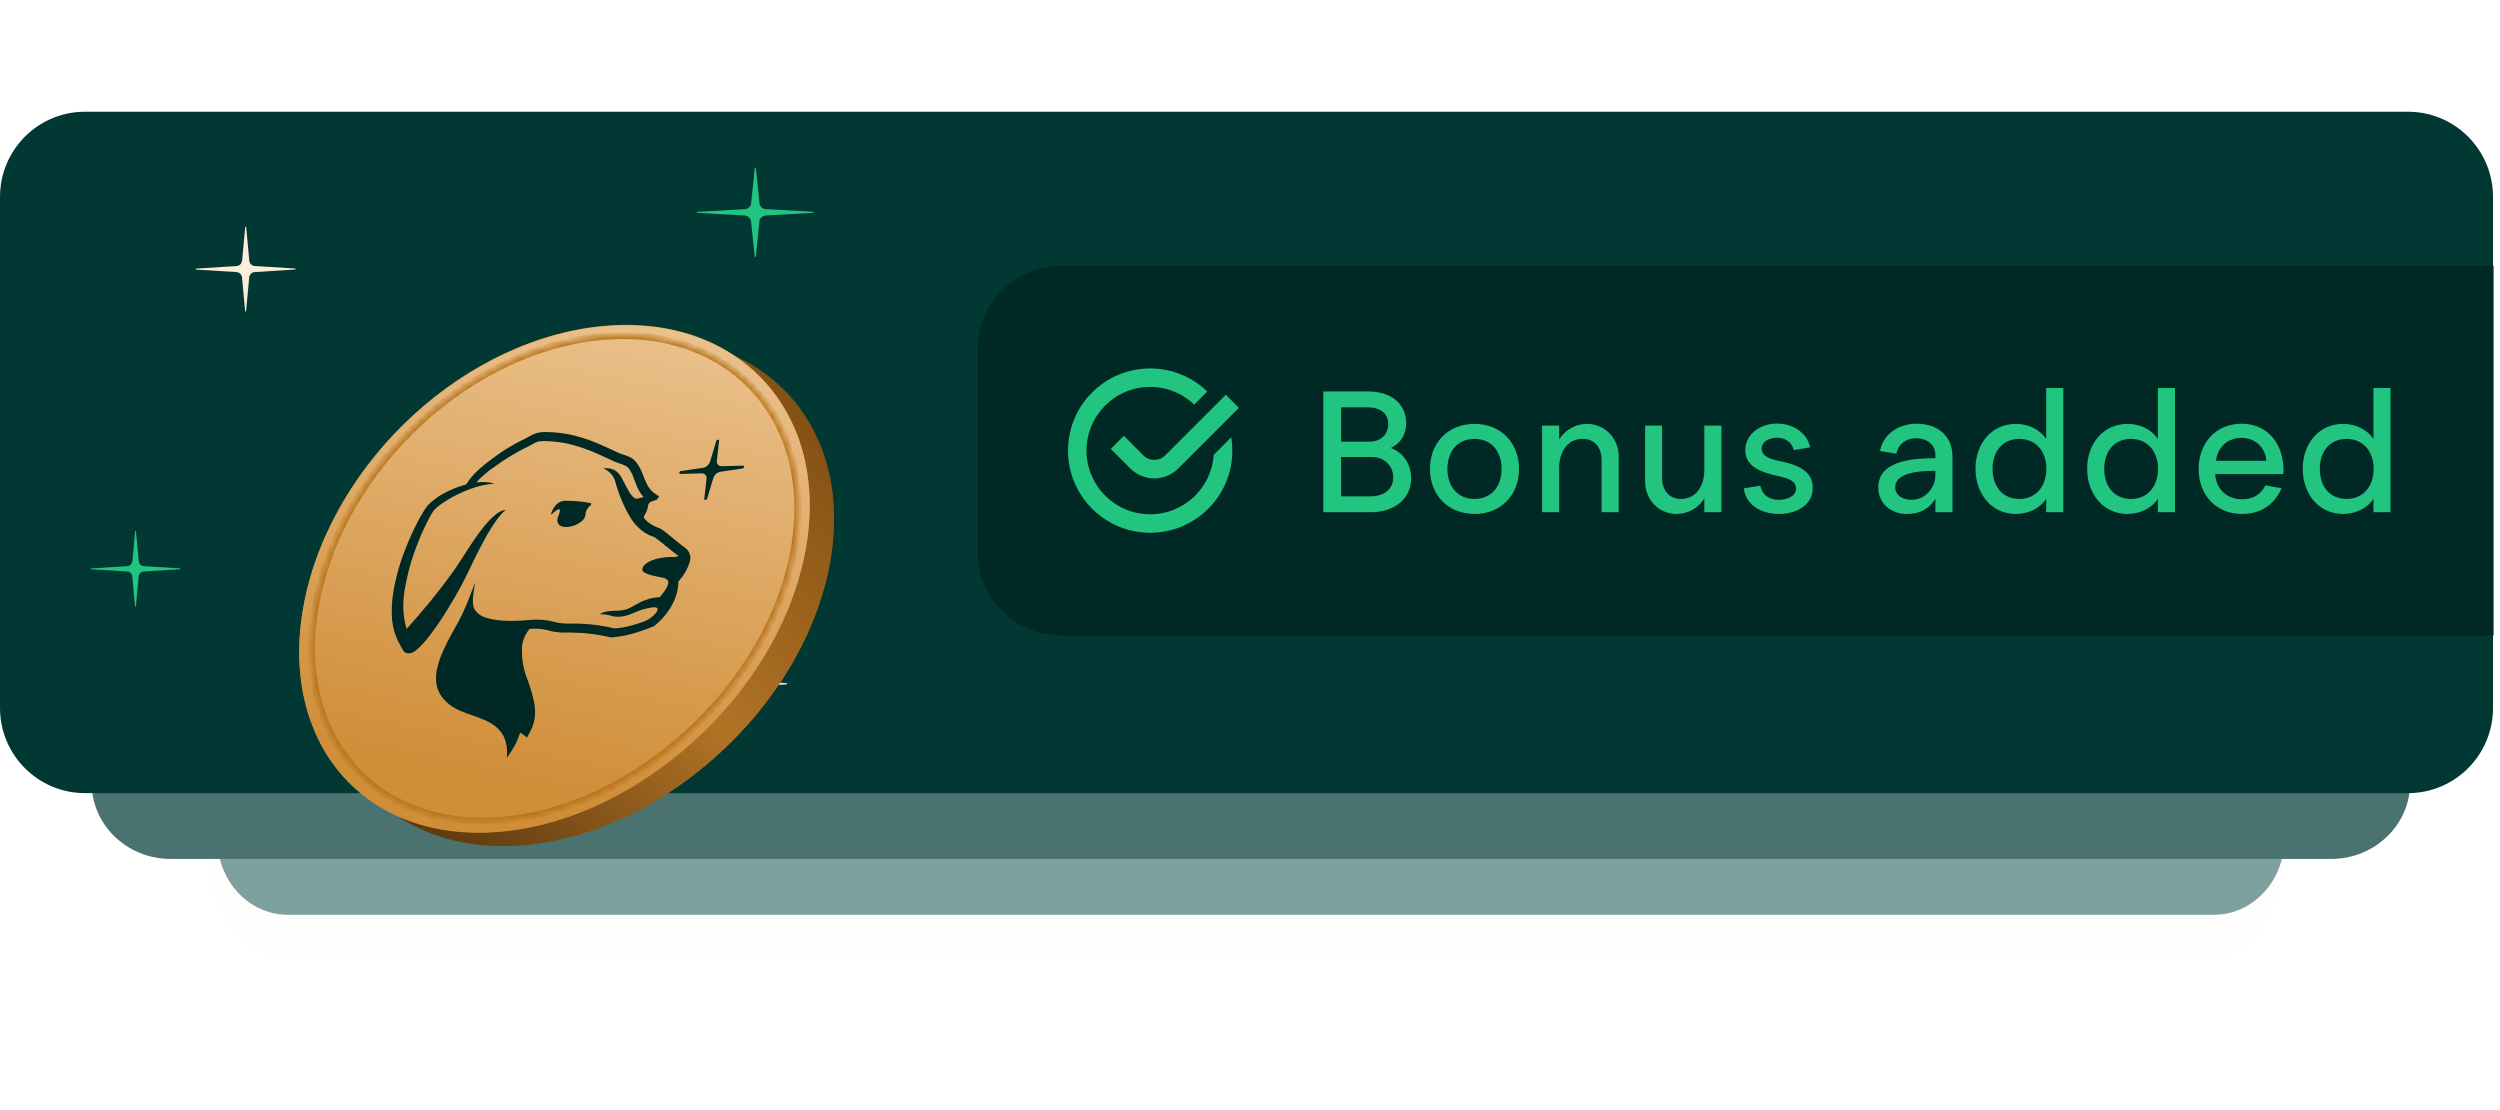<svg width="358" height="159" viewBox="0 0 358 159" fill="none" xmlns="http://www.w3.org/2000/svg">
  <g filter="url(#filter0_d_1300_32263)">
    <path
      d="M30 30.375C30 22.436 34.533 16 40.125 16H316.875C322.467 16 327 22.436 327 30.375V116.625C327 124.564 322.467 131 316.875 131H40.125C34.533 131 30 124.564 30 116.625V30.375Z"
      fill="#FEFEFC" />
  </g>
  <path
    d="M31.125 54.875C31.125 48.869 35.643 44 41.216 44H317.034C322.607 44 327.125 48.869 327.125 54.875V120.125C327.125 126.131 322.607 131 317.034 131H41.216C35.643 131 31.125 126.131 31.125 120.125V54.875Z"
    fill="#7DA19F" />
  <path
    d="M13.125 46.875C13.125 40.869 18.192 36 24.443 36H333.807C340.058 36 345.125 40.869 345.125 46.875V112.125C345.125 118.131 340.058 123 333.807 123H24.443C18.192 123 13.125 118.131 13.125 112.125V46.875Z"
    fill="#497270" />
  <path
    d="M0 28.197C0 21.461 5.449 16 12.171 16H344.83C351.551 16 357 21.461 357 28.197V101.38C357 108.116 351.551 113.577 344.83 113.577H12.171C5.449 113.577 0 108.116 0 101.38V28.197Z"
    fill="#013834" />
  <path
    d="M34.671 37.321L35.116 32.514C35.129 32.425 35.24 32.425 35.252 32.514L35.698 37.321C35.735 37.74 36.069 38.071 36.477 38.096L42.268 38.452C42.355 38.452 42.355 38.592 42.268 38.592L36.465 38.961C36.057 38.986 35.722 39.317 35.685 39.736L35.24 44.543C35.228 44.632 35.116 44.632 35.104 44.543L34.658 39.736C34.621 39.317 34.287 38.986 33.879 38.961L28.088 38.605C28.002 38.605 28.002 38.465 28.088 38.465L33.891 38.096C34.3 38.071 34.621 37.74 34.671 37.321Z"
    fill="#FBEDDA" />
  <path
    d="M102.693 96.454L103.276 90.612C103.292 90.504 103.438 90.504 103.454 90.612L104.037 96.454C104.085 96.964 104.523 97.366 105.057 97.397L112.635 97.83C112.748 97.83 112.748 98 112.635 98L105.041 98.448C104.506 98.479 104.069 98.881 104.021 99.391L103.438 105.233C103.422 105.341 103.276 105.341 103.26 105.233L102.677 99.391C102.628 98.881 102.191 98.479 101.657 98.448L94.079 98.015C93.966 98.015 93.966 97.845 94.079 97.845L101.673 97.397C102.207 97.366 102.628 96.964 102.693 96.454Z"
    fill="#FBEDDA" />
  <path
    d="M107.562 29.134L108.084 24.07C108.099 23.977 108.229 23.977 108.243 24.07L108.765 29.134C108.808 29.576 109.2 29.924 109.678 29.951L116.458 30.326C116.559 30.326 116.559 30.473 116.458 30.473L109.663 30.861C109.185 30.888 108.794 31.236 108.75 31.679L108.229 36.742C108.214 36.836 108.084 36.836 108.07 36.742L107.548 31.679C107.505 31.236 107.113 30.888 106.635 30.861L99.855 30.486C99.754 30.486 99.754 30.339 99.855 30.339L106.65 29.951C107.128 29.924 107.505 29.576 107.562 29.134Z"
    fill="#21C580" />
  <path
    d="M18.952 80.379L19.351 76.095C19.362 76.015 19.462 76.015 19.473 76.095L19.871 80.379C19.905 80.753 20.204 81.048 20.569 81.07L25.754 81.388C25.831 81.388 25.831 81.512 25.754 81.512L20.558 81.841C20.193 81.864 19.893 82.159 19.86 82.532L19.462 86.817C19.45 86.896 19.351 86.896 19.34 86.817L18.941 82.532C18.907 82.159 18.608 81.864 18.243 81.841L13.058 81.524C12.981 81.524 12.981 81.399 13.058 81.399L18.254 81.07C18.619 81.048 18.907 80.753 18.952 80.379Z"
    fill="#21C580" />
  <g filter="url(#filter1_d_1300_32263)">
    <path
      d="M34.099 69.995C34.225 69.365 34.366 68.734 34.524 68.108C34.68 67.485 34.85 66.858 35.035 66.24C35.217 65.624 35.417 65.01 35.628 64.396C35.843 63.785 36.066 63.175 36.307 62.571C36.546 61.967 36.795 61.367 37.063 60.77C37.326 60.173 37.604 59.583 37.892 58.998C38.182 58.409 38.483 57.828 38.796 57.254C39.111 56.674 39.436 56.106 39.773 55.538C40.111 54.974 40.456 54.413 40.815 53.863C41.172 53.306 41.543 52.762 41.921 52.22C42.303 51.678 42.691 51.144 43.09 50.62C43.491 50.095 43.904 49.571 44.323 49.059C44.742 48.549 45.17 48.043 45.607 47.544C46.047 47.049 46.491 46.561 46.951 46.081C47.404 45.599 47.871 45.128 48.342 44.662C48.813 44.2 49.296 43.744 49.786 43.3C50.272 42.854 50.769 42.416 51.27 41.99C51.775 41.568 52.285 41.146 52.804 40.742C53.321 40.336 53.845 39.937 54.375 39.548C54.906 39.165 55.444 38.788 55.985 38.423C56.529 38.058 57.076 37.704 57.627 37.359C58.182 37.017 58.737 36.689 59.306 36.364C59.873 36.045 60.443 35.734 61.017 35.438C61.591 35.142 62.17 34.857 62.751 34.584C63.337 34.31 63.923 34.049 64.511 33.801C65.098 33.554 65.694 33.32 66.292 33.101C66.886 32.877 67.489 32.666 68.093 32.472C68.695 32.276 69.3 32.094 69.907 31.927C70.518 31.758 71.126 31.607 71.738 31.465C72.352 31.326 72.964 31.2 73.579 31.091C74.192 30.98 74.813 30.886 75.429 30.805C76.046 30.725 76.664 30.662 77.283 30.612C77.9 30.563 78.514 30.526 79.119 30.506C79.722 30.489 80.319 30.485 80.91 30.498C81.499 30.511 82.08 30.539 82.653 30.584C83.23 30.625 83.796 30.685 84.353 30.758C84.911 30.834 85.463 30.914 86.003 31.023C86.547 31.123 87.078 31.241 87.603 31.372C88.131 31.503 88.648 31.644 89.154 31.801C89.662 31.959 90.16 32.133 90.647 32.318C91.136 32.504 91.617 32.701 92.087 32.911C92.555 33.123 93.016 33.346 93.467 33.583C93.918 33.821 94.36 34.067 94.79 34.33C95.221 34.589 95.642 34.865 96.049 35.15C96.461 35.434 96.86 35.731 97.247 36.039C97.635 36.349 98.012 36.667 98.38 36.998C98.746 37.33 99.101 37.671 99.447 38.021C99.791 38.373 100.124 38.736 100.441 39.112C100.765 39.483 101.073 39.867 101.371 40.259C101.666 40.656 101.952 41.059 102.227 41.474C102.497 41.886 102.759 42.31 103.007 42.737C103.255 43.172 103.492 43.612 103.713 44.064C103.934 44.515 104.144 44.975 104.345 45.442C104.539 45.91 104.724 46.382 104.891 46.873C105.062 47.358 105.223 47.85 105.36 48.352C105.504 48.853 105.634 49.363 105.747 49.881C105.864 50.399 105.967 50.923 106.049 51.456C106.139 51.986 106.208 52.529 106.267 53.076C106.325 53.62 106.369 54.176 106.396 54.737C106.426 55.296 106.437 55.864 106.435 56.438C106.435 57.011 106.417 57.593 106.384 58.177C106.347 58.768 106.296 59.358 106.239 59.956C106.176 60.551 106.093 61.161 105.996 61.767C105.901 62.377 105.79 62.994 105.66 63.614C105.535 64.23 105.388 64.85 105.232 65.463C105.073 66.077 104.902 66.689 104.714 67.303C104.523 67.91 104.325 68.515 104.113 69.117C103.9 69.721 103.673 70.319 103.431 70.914C103.189 71.508 102.935 72.102 102.671 72.689C102.405 73.276 102.126 73.857 101.835 74.437C101.546 75.014 101.243 75.585 100.929 76.153C100.616 76.723 100.283 77.287 99.947 77.842C99.611 78.402 99.265 78.953 98.899 79.501C98.545 80.044 98.175 80.588 97.791 81.121C97.41 81.656 97.022 82.184 96.62 82.705C96.215 83.228 95.805 83.741 95.386 84.249C94.967 84.756 94.538 85.257 94.098 85.747C93.659 86.245 93.211 86.731 92.756 87.208C92.301 87.685 91.833 88.158 91.36 88.618C90.889 89.08 90.41 89.532 89.921 89.979C89.432 90.426 88.937 90.861 88.432 91.29C87.931 91.713 87.419 92.134 86.903 92.547C86.389 92.953 85.86 93.355 85.33 93.743C84.803 94.133 84.265 94.515 83.724 94.882C83.18 95.255 82.633 95.611 82.081 95.96C81.528 96.312 80.968 96.648 80.408 96.972C79.842 97.301 79.272 97.621 78.701 97.921C78.128 98.225 77.549 98.519 76.969 98.797C76.387 99.08 75.803 99.348 75.214 99.601C74.622 99.86 74.034 100.1 73.435 100.33C72.841 100.561 72.242 100.783 71.641 100.986C71.037 101.189 70.433 101.381 69.827 101.558C69.221 101.735 68.614 101.898 67.999 102.048C67.393 102.194 66.781 102.327 66.168 102.452C65.552 102.573 64.935 102.677 64.324 102.768C63.706 102.858 63.089 102.936 62.473 102.997C61.857 103.056 61.247 103.1 60.642 103.126C60.04 103.155 59.442 103.169 58.853 103.163C58.265 103.158 57.688 103.141 57.114 103.108C56.542 103.072 55.978 103.023 55.419 102.96C54.861 102.899 54.314 102.817 53.773 102.724C53.232 102.633 52.699 102.521 52.177 102.4C51.653 102.281 51.137 102.144 50.634 101.992C50.128 101.843 49.631 101.679 49.14 101.502C48.654 101.324 48.174 101.135 47.706 100.925C47.237 100.727 46.779 100.509 46.328 100.278C45.876 100.048 45.439 99.806 45.01 99.55C44.581 99.291 44.159 99.027 43.752 98.745C43.343 98.465 42.947 98.17 42.554 97.868C42.169 97.564 41.793 97.246 41.427 96.92C41.057 96.591 40.704 96.249 40.358 95.9C40.017 95.547 39.682 95.187 39.365 94.813C39.043 94.438 38.732 94.056 38.437 93.661C38.138 93.267 37.851 92.862 37.578 92.446C37.305 92.03 37.044 91.606 36.797 91.169C36.547 90.732 36.312 90.287 36.088 89.831C35.866 89.377 35.654 88.913 35.457 88.44C35.26 87.965 35.077 87.482 34.903 86.993C34.733 86.501 34.574 85.999 34.432 85.491C34.289 84.982 34.158 84.468 34.043 83.94C33.925 83.415 33.822 82.884 33.736 82.342C33.648 81.803 33.576 81.255 33.516 80.698C33.457 80.142 33.411 79.58 33.385 79.011C33.352 78.44 33.34 77.865 33.341 77.28C33.34 76.697 33.358 76.108 33.387 75.512C33.419 74.917 33.466 74.315 33.53 73.708C33.592 73.098 33.672 72.484 33.766 71.866C33.86 71.246 33.972 70.622 34.099 69.995Z"
      fill="#9A5F15" />
    <path
      d="M34.099 69.995C34.225 69.365 34.366 68.734 34.524 68.108C34.68 67.485 34.85 66.858 35.035 66.24C35.217 65.624 35.417 65.01 35.628 64.396C35.843 63.785 36.066 63.175 36.307 62.571C36.546 61.967 36.795 61.367 37.063 60.77C37.326 60.173 37.604 59.583 37.892 58.998C38.182 58.409 38.483 57.828 38.796 57.254C39.111 56.674 39.436 56.106 39.773 55.538C40.111 54.974 40.456 54.413 40.815 53.863C41.172 53.306 41.543 52.762 41.921 52.22C42.303 51.678 42.691 51.144 43.09 50.62C43.491 50.095 43.904 49.571 44.323 49.059C44.742 48.549 45.17 48.043 45.607 47.544C46.047 47.049 46.491 46.561 46.951 46.081C47.404 45.599 47.871 45.128 48.342 44.662C48.813 44.2 49.296 43.744 49.786 43.3C50.272 42.854 50.769 42.416 51.27 41.99C51.775 41.568 52.285 41.146 52.804 40.742C53.321 40.336 53.845 39.937 54.375 39.548C54.906 39.165 55.444 38.788 55.985 38.423C56.529 38.058 57.076 37.704 57.627 37.359C58.182 37.017 58.737 36.689 59.306 36.364C59.873 36.045 60.443 35.734 61.017 35.438C61.591 35.142 62.17 34.857 62.751 34.584C63.337 34.31 63.923 34.049 64.511 33.801C65.098 33.554 65.694 33.32 66.292 33.101C66.886 32.877 67.489 32.666 68.093 32.472C68.695 32.276 69.3 32.094 69.907 31.927C70.518 31.758 71.126 31.607 71.738 31.465C72.352 31.326 72.964 31.2 73.579 31.091C74.192 30.98 74.813 30.886 75.429 30.805C76.046 30.725 76.664 30.662 77.283 30.612C77.9 30.563 78.514 30.526 79.119 30.506C79.722 30.489 80.319 30.485 80.91 30.498C81.499 30.511 82.08 30.539 82.653 30.584C83.23 30.625 83.796 30.685 84.353 30.758C84.911 30.834 85.463 30.914 86.003 31.023C86.547 31.123 87.078 31.241 87.603 31.372C88.131 31.503 88.648 31.644 89.154 31.801C89.662 31.959 90.16 32.133 90.647 32.318C91.136 32.504 91.617 32.701 92.087 32.911C92.555 33.123 93.016 33.346 93.467 33.583C93.918 33.821 94.36 34.067 94.79 34.33C95.221 34.589 95.642 34.865 96.049 35.15C96.461 35.434 96.86 35.731 97.247 36.039C97.635 36.349 98.012 36.667 98.38 36.998C98.746 37.33 99.101 37.671 99.447 38.021C99.791 38.373 100.124 38.736 100.441 39.112C100.765 39.483 101.073 39.867 101.371 40.259C101.666 40.656 101.952 41.059 102.227 41.474C102.497 41.886 102.759 42.31 103.007 42.737C103.255 43.172 103.492 43.612 103.713 44.064C103.934 44.515 104.144 44.975 104.345 45.442C104.539 45.91 104.724 46.382 104.891 46.873C105.062 47.358 105.223 47.85 105.36 48.352C105.504 48.853 105.634 49.363 105.747 49.881C105.864 50.399 105.967 50.923 106.049 51.456C106.139 51.986 106.208 52.529 106.267 53.076C106.325 53.62 106.369 54.176 106.396 54.737C106.426 55.296 106.437 55.864 106.435 56.438C106.435 57.011 106.417 57.593 106.384 58.177C106.347 58.768 106.296 59.358 106.239 59.956C106.176 60.551 106.093 61.161 105.996 61.767C105.901 62.377 105.79 62.994 105.66 63.614C105.535 64.23 105.388 64.85 105.232 65.463C105.073 66.077 104.902 66.689 104.714 67.303C104.523 67.91 104.325 68.515 104.113 69.117C103.9 69.721 103.673 70.319 103.431 70.914C103.189 71.508 102.935 72.102 102.671 72.689C102.405 73.276 102.126 73.857 101.835 74.437C101.546 75.014 101.243 75.585 100.929 76.153C100.616 76.723 100.283 77.287 99.947 77.842C99.611 78.402 99.265 78.953 98.899 79.501C98.545 80.044 98.175 80.588 97.791 81.121C97.41 81.656 97.022 82.184 96.62 82.705C96.215 83.228 95.805 83.741 95.386 84.249C94.967 84.756 94.538 85.257 94.098 85.747C93.659 86.245 93.211 86.731 92.756 87.208C92.301 87.685 91.833 88.158 91.36 88.618C90.889 89.08 90.41 89.532 89.921 89.979C89.432 90.426 88.937 90.861 88.432 91.29C87.931 91.713 87.419 92.134 86.903 92.547C86.389 92.953 85.86 93.355 85.33 93.743C84.803 94.133 84.265 94.515 83.724 94.882C83.18 95.255 82.633 95.611 82.081 95.96C81.528 96.312 80.968 96.648 80.408 96.972C79.842 97.301 79.272 97.621 78.701 97.921C78.128 98.225 77.549 98.519 76.969 98.797C76.387 99.08 75.803 99.348 75.214 99.601C74.622 99.86 74.034 100.1 73.435 100.33C72.841 100.561 72.242 100.783 71.641 100.986C71.037 101.189 70.433 101.381 69.827 101.558C69.221 101.735 68.614 101.898 67.999 102.048C67.393 102.194 66.781 102.327 66.168 102.452C65.552 102.573 64.935 102.677 64.324 102.768C63.706 102.858 63.089 102.936 62.473 102.997C61.857 103.056 61.247 103.1 60.642 103.126C60.04 103.155 59.442 103.169 58.853 103.163C58.265 103.158 57.688 103.141 57.114 103.108C56.542 103.072 55.978 103.023 55.419 102.96C54.861 102.899 54.314 102.817 53.773 102.724C53.232 102.633 52.699 102.521 52.177 102.4C51.653 102.281 51.137 102.144 50.634 101.992C50.128 101.843 49.631 101.679 49.14 101.502C48.654 101.324 48.174 101.135 47.706 100.925C47.237 100.727 46.779 100.509 46.328 100.278C45.876 100.048 45.439 99.806 45.01 99.55C44.581 99.291 44.159 99.027 43.752 98.745C43.343 98.465 42.947 98.17 42.554 97.868C42.169 97.564 41.793 97.246 41.427 96.92C41.057 96.591 40.704 96.249 40.358 95.9C40.017 95.547 39.682 95.187 39.365 94.813C39.043 94.438 38.732 94.056 38.437 93.661C38.138 93.267 37.851 92.862 37.578 92.446C37.305 92.03 37.044 91.606 36.797 91.169C36.547 90.732 36.312 90.287 36.088 89.831C35.866 89.377 35.654 88.913 35.457 88.44C35.26 87.965 35.077 87.482 34.903 86.993C34.733 86.501 34.574 85.999 34.432 85.491C34.289 84.982 34.158 84.468 34.043 83.94C33.925 83.415 33.822 82.884 33.736 82.342C33.648 81.803 33.576 81.255 33.516 80.698C33.457 80.142 33.411 79.58 33.385 79.011C33.352 78.44 33.34 77.865 33.341 77.28C33.34 76.697 33.358 76.108 33.387 75.512C33.419 74.917 33.466 74.315 33.53 73.708C33.592 73.098 33.672 72.484 33.766 71.866C33.86 71.246 33.972 70.622 34.099 69.995Z"
      fill="url(#paint0_linear_1300_32263)" fill-opacity="0.52" />
    <path
      d="M30.611 68.018C30.737 67.388 30.878 66.757 31.036 66.131C31.192 65.508 31.361 64.882 31.546 64.263C31.729 63.648 31.928 63.033 32.14 62.419C32.354 61.808 32.578 61.198 32.819 60.594C33.058 59.99 33.306 59.39 33.574 58.793C33.838 58.197 34.116 57.606 34.404 57.021C34.694 56.432 34.995 55.852 35.307 55.277C35.622 54.697 35.948 54.129 36.285 53.562C36.623 52.997 36.968 52.436 37.326 51.886C37.684 51.329 38.054 50.785 38.432 50.243C38.815 49.701 39.203 49.168 39.602 48.643C40.003 48.118 40.416 47.594 40.834 47.082C41.253 46.572 41.682 46.066 42.119 45.567C42.558 45.072 43.003 44.584 43.463 44.104C43.915 43.623 44.383 43.151 44.854 42.685C45.325 42.223 45.808 41.768 46.297 41.323C46.784 40.877 47.281 40.439 47.781 40.013C48.287 39.591 48.797 39.169 49.316 38.765C49.833 38.359 50.357 37.96 50.887 37.572C51.417 37.188 51.955 36.812 52.497 36.446C53.041 36.081 53.588 35.727 54.139 35.383C54.694 35.04 55.248 34.712 55.818 34.388C56.385 34.068 56.955 33.758 57.529 33.461C58.102 33.165 58.682 32.88 59.263 32.607C59.848 32.334 60.435 32.072 61.022 31.825C61.61 31.577 62.206 31.343 62.803 31.124C63.398 30.9 64.001 30.689 64.605 30.495C65.207 30.299 65.812 30.117 66.419 29.95C67.03 29.782 67.638 29.63 68.249 29.488C68.863 29.349 69.476 29.223 70.09 29.115C70.704 29.004 71.324 28.909 71.941 28.829C72.558 28.748 73.176 28.685 73.795 28.635C74.412 28.586 75.025 28.549 75.631 28.53C76.234 28.513 76.831 28.508 77.422 28.521C78.011 28.534 78.592 28.562 79.164 28.608C79.741 28.648 80.308 28.708 80.864 28.782C81.423 28.857 81.975 28.938 82.515 29.046C83.059 29.146 83.59 29.265 84.115 29.395C84.643 29.526 85.159 29.667 85.665 29.824C86.174 29.983 86.672 30.156 87.159 30.341C87.648 30.527 88.129 30.724 88.599 30.934C89.067 31.146 89.528 31.369 89.979 31.607C90.43 31.844 90.872 32.09 91.301 32.354C91.733 32.612 92.153 32.888 92.561 33.173C92.973 33.457 93.371 33.754 93.759 34.062C94.147 34.372 94.524 34.691 94.892 35.022C95.258 35.353 95.613 35.694 95.959 36.044C96.303 36.396 96.636 36.759 96.953 37.135C97.277 37.506 97.585 37.89 97.882 38.282C98.178 38.679 98.464 39.082 98.739 39.498C99.009 39.909 99.271 40.333 99.519 40.76C99.767 41.195 100.004 41.636 100.225 42.087C100.446 42.538 100.656 42.998 100.857 43.465C101.051 43.934 101.235 44.405 101.403 44.897C101.574 45.381 101.734 45.874 101.871 46.376C102.016 46.877 102.146 47.386 102.258 47.904C102.375 48.422 102.479 48.946 102.561 49.479C102.65 50.009 102.719 50.552 102.779 51.099C102.836 51.644 102.88 52.199 102.908 52.761C102.938 53.319 102.949 53.887 102.947 54.461C102.947 55.034 102.928 55.617 102.896 56.2C102.859 56.791 102.808 57.381 102.75 57.979C102.688 58.575 102.605 59.184 102.507 59.79C102.413 60.4 102.302 61.017 102.172 61.638C102.047 62.253 101.9 62.873 101.743 63.486C101.584 64.1 101.413 64.713 101.226 65.326C101.035 65.933 100.837 66.538 100.625 67.14C100.412 67.744 100.185 68.342 99.943 68.937C99.701 69.531 99.447 70.125 99.183 70.712C98.917 71.299 98.638 71.88 98.347 72.46C98.058 73.037 97.754 73.609 97.441 74.176C97.127 74.746 96.794 75.311 96.458 75.866C96.123 76.425 95.776 76.977 95.411 77.525C95.057 78.067 94.686 78.611 94.303 79.144C93.922 79.679 93.533 80.208 93.132 80.728C92.726 81.251 92.317 81.764 91.898 82.272C91.479 82.779 91.049 83.281 90.61 83.771C90.17 84.268 89.723 84.754 89.268 85.231C88.812 85.708 88.345 86.181 87.871 86.641C87.4 87.103 86.921 87.556 86.433 88.002C85.944 88.449 85.449 88.884 84.944 89.313C84.443 89.737 83.93 90.157 83.415 90.57C82.9 90.976 82.372 91.378 81.842 91.766C81.314 92.156 80.777 92.538 80.235 92.906C79.692 93.278 79.145 93.634 78.592 93.984C78.04 94.335 77.479 94.671 76.92 94.995C76.353 95.324 75.784 95.644 75.213 95.945C74.64 96.248 74.061 96.543 73.481 96.82C72.898 97.103 72.315 97.371 71.725 97.624C71.134 97.883 70.546 98.124 69.947 98.353C69.353 98.584 68.754 98.806 68.152 99.009C67.549 99.213 66.944 99.404 66.339 99.581C65.733 99.759 65.126 99.922 64.51 100.071C63.904 100.217 63.292 100.35 62.679 100.475C62.064 100.596 61.447 100.7 60.836 100.792C60.218 100.882 59.601 100.959 58.985 101.02C58.369 101.079 57.759 101.123 57.154 101.15C56.552 101.178 55.953 101.193 55.365 101.187C54.777 101.181 54.2 101.164 53.625 101.131C53.054 101.095 52.49 101.046 51.93 100.983C51.373 100.922 50.826 100.841 50.285 100.747C49.744 100.656 49.211 100.545 48.689 100.423C48.165 100.304 47.648 100.168 47.145 100.016C46.64 99.866 46.143 99.702 45.652 99.525C45.166 99.348 44.685 99.158 44.218 98.948C43.749 98.75 43.29 98.532 42.84 98.302C42.387 98.071 41.95 97.83 41.522 97.573C41.093 97.314 40.671 97.05 40.264 96.768C39.855 96.489 39.458 96.193 39.066 95.891C38.681 95.588 38.304 95.269 37.939 94.943C37.569 94.614 37.216 94.272 36.87 93.923C36.529 93.57 36.194 93.21 35.877 92.836C35.554 92.461 35.244 92.079 34.949 91.685C34.649 91.29 34.363 90.885 34.09 90.469C33.817 90.053 33.555 89.63 33.309 89.192C33.058 88.755 32.823 88.31 32.599 87.854C32.378 87.4 32.166 86.936 31.969 86.464C31.772 85.989 31.589 85.505 31.414 85.016C31.245 84.525 31.086 84.022 30.944 83.514C30.801 83.005 30.67 82.491 30.555 81.963C30.437 81.439 30.333 80.908 30.248 80.365C30.16 79.826 30.088 79.278 30.027 78.722C29.969 78.165 29.922 77.603 29.896 77.034C29.863 76.463 29.851 75.889 29.853 75.303C29.852 74.72 29.869 74.131 29.899 73.536C29.93 72.94 29.978 72.339 30.042 71.731C30.103 71.121 30.183 70.507 30.277 69.889C30.371 69.269 30.484 68.645 30.611 68.018Z"
      fill="#D08E39" />
    <path
      d="M30.611 68.082C30.737 67.452 30.878 66.821 31.036 66.196C31.192 65.573 31.361 64.946 31.546 64.328C31.729 63.712 31.928 63.097 32.14 62.484C32.354 61.872 32.578 61.262 32.819 60.658C33.058 60.054 33.306 59.454 33.574 58.857C33.838 58.261 34.116 57.67 34.404 57.086C34.694 56.496 34.995 55.916 35.307 55.341C35.622 54.762 35.948 54.193 36.285 53.626C36.623 53.061 36.968 52.501 37.326 51.951C37.684 51.394 38.054 50.85 38.432 50.308C38.815 49.765 39.203 49.232 39.602 48.707C40.003 48.182 40.416 47.659 40.834 47.147C41.253 46.637 41.682 46.131 42.119 45.632C42.558 45.137 43.003 44.648 43.463 44.169C43.915 43.687 44.383 43.216 44.854 42.749C45.325 42.288 45.808 41.832 46.297 41.388C46.784 40.941 47.281 40.504 47.781 40.077C48.287 39.656 48.797 39.233 49.316 38.83C49.833 38.424 50.357 38.024 50.887 37.636C51.417 37.253 51.955 36.876 52.497 36.511C53.041 36.145 53.588 35.791 54.139 35.447C54.694 35.105 55.248 34.776 55.818 34.452C56.385 34.132 56.955 33.822 57.529 33.526C58.102 33.229 58.682 32.944 59.263 32.671C59.848 32.398 60.435 32.136 61.022 31.889C61.61 31.642 62.206 31.408 62.803 31.188C63.398 30.964 64.001 30.754 64.605 30.56C65.207 30.364 65.812 30.182 66.419 30.014C67.03 29.846 67.638 29.695 68.249 29.553C68.863 29.413 69.476 29.288 70.09 29.179C70.704 29.068 71.324 28.973 71.941 28.893C72.558 28.813 73.176 28.749 73.795 28.7C74.412 28.651 75.025 28.614 75.631 28.594C76.234 28.577 76.831 28.573 77.422 28.585C78.011 28.599 78.592 28.627 79.164 28.672C79.741 28.712 80.308 28.773 80.864 28.846C81.423 28.921 81.975 29.002 82.515 29.11C83.059 29.211 83.59 29.329 84.115 29.46C84.643 29.591 85.159 29.732 85.665 29.888C86.174 30.047 86.672 30.221 87.159 30.405C87.648 30.592 88.129 30.789 88.599 30.998C89.067 31.211 89.528 31.433 89.979 31.671C90.43 31.909 90.872 32.154 91.301 32.418C91.733 32.676 92.153 32.953 92.561 33.237C92.973 33.522 93.371 33.819 93.759 34.127C94.147 34.437 94.524 34.755 94.892 35.086C95.258 35.417 95.613 35.759 95.959 36.109C96.303 36.461 96.636 36.824 96.953 37.2C97.277 37.57 97.585 37.954 97.882 38.347C98.178 38.744 98.464 39.146 98.739 39.562C99.009 39.973 99.271 40.397 99.519 40.825C99.767 41.26 100.004 41.7 100.225 42.151C100.446 42.603 100.656 43.062 100.857 43.53C101.051 43.998 101.235 44.469 101.403 44.961C101.574 45.446 101.734 45.938 101.871 46.44C102.016 46.941 102.146 47.451 102.258 47.969C102.375 48.487 102.479 49.011 102.561 49.543C102.65 50.073 102.719 50.617 102.779 51.163C102.836 51.708 102.88 52.263 102.908 52.825C102.938 53.384 102.949 53.952 102.947 54.525C102.947 55.099 102.928 55.681 102.896 56.265C102.859 56.856 102.808 57.446 102.75 58.043C102.688 58.639 102.605 59.248 102.507 59.854C102.413 60.465 102.302 61.081 102.172 61.702C102.047 62.318 101.9 62.937 101.743 63.551C101.584 64.165 101.413 64.777 101.226 65.391C101.035 65.998 100.837 66.603 100.625 67.204C100.412 67.808 100.185 68.407 99.943 69.001C99.701 69.596 99.447 70.189 99.183 70.776C98.917 71.364 98.638 71.945 98.347 72.525C98.058 73.102 97.754 73.673 97.441 74.241C97.127 74.811 96.794 75.375 96.458 75.93C96.123 76.49 95.776 77.041 95.411 77.589C95.057 78.132 94.686 78.675 94.303 79.208C93.922 79.743 93.533 80.272 93.132 80.792C92.726 81.315 92.317 81.829 91.898 82.336C91.479 82.844 91.049 83.345 90.61 83.835C90.17 84.332 89.723 84.818 89.268 85.295C88.812 85.772 88.345 86.246 87.871 86.705C87.4 87.167 86.921 87.62 86.433 88.067C85.944 88.513 85.449 88.948 84.944 89.377C84.443 89.801 83.93 90.221 83.415 90.634C82.9 91.04 82.372 91.442 81.842 91.831C81.314 92.221 80.777 92.602 80.235 92.97C79.692 93.342 79.145 93.698 78.592 94.048C78.04 94.4 77.479 94.736 76.92 95.059C76.353 95.388 75.784 95.708 75.213 96.009C74.64 96.312 74.061 96.607 73.481 96.885C72.898 97.167 72.315 97.436 71.725 97.688C71.134 97.948 70.546 98.188 69.947 98.417C69.353 98.648 68.754 98.871 68.152 99.074C67.549 99.277 66.944 99.469 66.339 99.646C65.733 99.823 65.126 99.986 64.51 100.136C63.904 100.282 63.292 100.414 62.679 100.539C62.064 100.66 61.447 100.764 60.836 100.856C60.218 100.946 59.601 101.024 58.985 101.085C58.369 101.144 57.759 101.187 57.154 101.214C56.552 101.243 55.953 101.257 55.365 101.251C54.777 101.245 54.2 101.229 53.625 101.195C53.054 101.159 52.49 101.111 51.93 101.047C51.373 100.986 50.826 100.905 50.285 100.811C49.744 100.72 49.211 100.609 48.689 100.487C48.165 100.368 47.648 100.232 47.145 100.08C46.64 99.931 46.143 99.766 45.652 99.589C45.166 99.412 44.685 99.222 44.218 99.012C43.749 98.814 43.29 98.597 42.84 98.366C42.387 98.135 41.95 97.894 41.522 97.638C41.093 97.379 40.671 97.115 40.264 96.832C39.855 96.553 39.458 96.258 39.066 95.955C38.681 95.652 38.304 95.334 37.939 95.007C37.569 94.679 37.216 94.337 36.87 93.987C36.529 93.635 36.194 93.275 35.877 92.901C35.554 92.525 35.244 92.144 34.949 91.749C34.649 91.355 34.363 90.95 34.09 90.534C33.817 90.118 33.555 89.694 33.309 89.257C33.058 88.82 32.823 88.374 32.599 87.918C32.378 87.465 32.166 87.001 31.969 86.528C31.772 86.053 31.589 85.57 31.414 85.081C31.245 84.589 31.086 84.087 30.944 83.578C30.801 83.07 30.67 82.555 30.555 82.028C30.437 81.503 30.333 80.972 30.248 80.43C30.16 79.89 30.088 79.342 30.027 78.786C29.969 78.23 29.922 77.667 29.896 77.099C29.863 76.528 29.851 75.953 29.853 75.368C29.852 74.784 29.869 74.195 29.899 73.6C29.93 73.005 29.978 72.403 30.042 71.795C30.103 71.185 30.183 70.571 30.277 69.954C30.371 69.334 30.484 68.71 30.611 68.082Z"
      fill="url(#paint1_linear_1300_32263)" />
    <mask id="path-12-inside-1_1300_32263" fill="white">
      <path
        d="M32.329 67.836C32.449 67.234 32.583 66.63 32.733 66.031C32.882 65.435 33.043 64.836 33.219 64.244C33.393 63.655 33.583 63.067 33.784 62.48C33.988 61.895 34.201 61.312 34.431 60.734C34.658 60.156 34.895 59.582 35.15 59.011C35.401 58.44 35.665 57.875 35.94 57.316C36.216 56.752 36.502 56.197 36.8 55.647C37.1 55.093 37.41 54.549 37.731 54.006C38.053 53.466 38.382 52.93 38.723 52.404C39.063 51.871 39.416 51.351 39.776 50.832C40.141 50.313 40.51 49.803 40.89 49.301C41.272 48.799 41.665 48.298 42.064 47.808C42.463 47.321 42.872 46.837 43.288 46.359C43.706 45.886 44.13 45.419 44.568 44.96C44.999 44.499 45.444 44.048 45.893 43.602C46.341 43.16 46.802 42.725 47.268 42.3C47.731 41.873 48.205 41.454 48.681 41.047C49.163 40.643 49.649 40.239 50.144 39.853C50.636 39.465 51.135 39.083 51.64 38.712C52.145 38.345 52.658 37.985 53.174 37.635C53.692 37.286 54.213 36.948 54.738 36.618C55.267 36.291 55.795 35.977 56.337 35.667C56.877 35.361 57.421 35.064 57.968 34.781C58.514 34.498 59.066 34.225 59.62 33.964C60.178 33.703 60.736 33.453 61.296 33.216C61.856 32.98 62.424 32.756 62.993 32.546C63.56 32.332 64.134 32.131 64.71 31.946C65.283 31.758 65.86 31.584 66.438 31.424C67.02 31.263 67.6 31.119 68.182 30.983C68.767 30.85 69.351 30.73 69.936 30.627C70.521 30.52 71.112 30.43 71.7 30.353C72.287 30.277 72.876 30.216 73.466 30.169C74.055 30.122 74.639 30.087 75.216 30.069C75.79 30.053 76.359 30.049 76.923 30.061C77.484 30.074 78.037 30.101 78.583 30.144C79.133 30.183 79.673 30.241 80.203 30.311C80.735 30.384 81.261 30.461 81.776 30.565C82.294 30.661 82.8 30.774 83.301 30.9C83.804 31.025 84.296 31.16 84.778 31.31C85.263 31.462 85.737 31.629 86.201 31.805C86.668 31.984 87.126 32.173 87.574 32.374C88.02 32.577 88.46 32.79 88.89 33.018C89.319 33.245 89.741 33.48 90.15 33.733C90.561 33.98 90.962 34.245 91.35 34.517C91.743 34.789 92.123 35.074 92.493 35.368C92.862 35.665 93.222 35.97 93.573 36.287C93.921 36.604 94.26 36.931 94.589 37.266C94.917 37.603 95.234 37.95 95.537 38.31C95.846 38.665 96.14 39.032 96.423 39.408C96.704 39.788 96.977 40.173 97.24 40.571C97.497 40.965 97.747 41.37 97.983 41.779C98.22 42.196 98.446 42.617 98.657 43.049C98.868 43.481 99.068 43.921 99.259 44.368C99.444 44.816 99.62 45.267 99.78 45.738C99.943 46.202 100.096 46.673 100.227 47.153C100.365 47.633 100.489 48.12 100.596 48.616C100.708 49.112 100.807 49.613 100.885 50.123C100.971 50.63 101.037 51.15 101.094 51.673C101.149 52.194 101.19 52.725 101.217 53.263C101.246 53.797 101.257 54.341 101.255 54.89C101.255 55.438 101.237 55.995 101.207 56.554C101.172 57.119 101.123 57.684 101.069 58.256C101.009 58.826 100.93 59.409 100.838 59.988C100.748 60.572 100.642 61.162 100.519 61.756C100.399 62.345 100.26 62.938 100.111 63.525C99.96 64.112 99.797 64.698 99.618 65.285C99.437 65.866 99.249 66.445 99.046 67.02C98.844 67.598 98.628 68.171 98.397 68.74C98.167 69.308 97.925 69.876 97.674 70.438C97.42 70.999 97.154 71.555 96.877 72.11C96.602 72.662 96.313 73.209 96.015 73.752C95.716 74.297 95.399 74.837 95.079 75.368C94.759 75.903 94.43 76.431 94.082 76.955C93.745 77.474 93.391 77.994 93.026 78.504C92.663 79.016 92.293 79.522 91.911 80.019C91.525 80.519 91.135 81.011 90.736 81.496C90.336 81.981 89.927 82.461 89.508 82.93C89.09 83.405 88.664 83.87 88.23 84.326C87.797 84.783 87.351 85.236 86.9 85.675C86.451 86.117 85.995 86.55 85.529 86.977C85.064 87.404 84.592 87.821 84.111 88.231C83.634 88.636 83.146 89.038 82.654 89.433C82.165 89.821 81.661 90.206 81.156 90.577C80.654 90.95 80.141 91.315 79.626 91.667C79.108 92.023 78.587 92.363 78.06 92.698C77.534 93.034 77 93.355 76.467 93.665C75.927 93.979 75.385 94.285 74.841 94.573C74.295 94.863 73.743 95.144 73.191 95.41C72.636 95.68 72.08 95.937 71.518 96.178C70.955 96.427 70.394 96.656 69.823 96.875C69.258 97.096 68.686 97.309 68.114 97.503C67.539 97.697 66.963 97.88 66.385 98.05C65.808 98.219 65.23 98.375 64.644 98.517C64.066 98.657 63.483 98.784 62.899 98.903C62.312 99.019 61.725 99.118 61.143 99.206C60.553 99.291 59.966 99.366 59.379 99.424C58.792 99.48 58.21 99.522 57.634 99.547C57.06 99.574 56.49 99.588 55.929 99.582C55.369 99.576 54.819 99.56 54.272 99.528C53.727 99.493 53.19 99.446 52.656 99.386C52.125 99.327 51.603 99.249 51.088 99.159C50.572 99.072 50.065 98.965 49.567 98.849C49.068 98.735 48.576 98.604 48.096 98.458C47.614 98.315 47.141 98.158 46.673 97.989C46.209 97.819 45.752 97.637 45.306 97.436C44.859 97.246 44.422 97.038 43.993 96.817C43.561 96.596 43.145 96.365 42.736 96.12C42.328 95.872 41.925 95.619 41.537 95.349C41.147 95.081 40.77 94.799 40.396 94.509C40.029 94.219 39.67 93.914 39.321 93.601C38.968 93.287 38.632 92.96 38.303 92.625C37.977 92.288 37.658 91.943 37.355 91.585C37.048 91.226 36.752 90.861 36.471 90.483C36.185 90.105 35.912 89.718 35.652 89.32C35.392 88.922 35.142 88.516 34.908 88.098C34.668 87.68 34.444 87.253 34.231 86.817C34.02 86.383 33.817 85.939 33.629 85.486C33.442 85.032 33.267 84.569 33.101 84.101C32.939 83.631 32.787 83.15 32.651 82.663C32.516 82.177 32.391 81.685 32.28 81.18C32.168 80.678 32.069 80.169 31.987 79.651C31.903 79.135 31.835 78.61 31.777 78.078C31.721 77.545 31.676 77.007 31.651 76.463C31.62 75.917 31.608 75.367 31.609 74.807C31.608 74.249 31.625 73.685 31.652 73.116C31.682 72.546 31.727 71.97 31.788 71.389C31.846 70.805 31.922 70.218 32.012 69.627C32.101 69.034 32.208 68.437 32.329 67.836Z" />
    </mask>
    <path
      d="M32.329 67.836C32.449 67.234 32.583 66.63 32.733 66.031C32.882 65.435 33.043 64.836 33.219 64.244C33.393 63.655 33.583 63.067 33.784 62.48C33.988 61.895 34.201 61.312 34.431 60.734C34.658 60.156 34.895 59.582 35.15 59.011C35.401 58.44 35.665 57.875 35.94 57.316C36.216 56.752 36.502 56.197 36.8 55.647C37.1 55.093 37.41 54.549 37.731 54.006C38.053 53.466 38.382 52.93 38.723 52.404C39.063 51.871 39.416 51.351 39.776 50.832C40.141 50.313 40.51 49.803 40.89 49.301C41.272 48.799 41.665 48.298 42.064 47.808C42.463 47.321 42.872 46.837 43.288 46.359C43.706 45.886 44.13 45.419 44.568 44.96C44.999 44.499 45.444 44.048 45.893 43.602C46.341 43.16 46.802 42.725 47.268 42.3C47.731 41.873 48.205 41.454 48.681 41.047C49.163 40.643 49.649 40.239 50.144 39.853C50.636 39.465 51.135 39.083 51.64 38.712C52.145 38.345 52.658 37.985 53.174 37.635C53.692 37.286 54.213 36.948 54.738 36.618C55.267 36.291 55.795 35.977 56.337 35.667C56.877 35.361 57.421 35.064 57.968 34.781C58.514 34.498 59.066 34.225 59.62 33.964C60.178 33.703 60.736 33.453 61.296 33.216C61.856 32.98 62.424 32.756 62.993 32.546C63.56 32.332 64.134 32.131 64.71 31.946C65.283 31.758 65.86 31.584 66.438 31.424C67.02 31.263 67.6 31.119 68.182 30.983C68.767 30.85 69.351 30.73 69.936 30.627C70.521 30.52 71.112 30.43 71.7 30.353C72.287 30.277 72.876 30.216 73.466 30.169C74.055 30.122 74.639 30.087 75.216 30.069C75.79 30.053 76.359 30.049 76.923 30.061C77.484 30.074 78.037 30.101 78.583 30.144C79.133 30.183 79.673 30.241 80.203 30.311C80.735 30.384 81.261 30.461 81.776 30.565C82.294 30.661 82.8 30.774 83.301 30.9C83.804 31.025 84.296 31.16 84.778 31.31C85.263 31.462 85.737 31.629 86.201 31.805C86.668 31.984 87.126 32.173 87.574 32.374C88.02 32.577 88.46 32.79 88.89 33.018C89.319 33.245 89.741 33.48 90.15 33.733C90.561 33.98 90.962 34.245 91.35 34.517C91.743 34.789 92.123 35.074 92.493 35.368C92.862 35.665 93.222 35.97 93.573 36.287C93.921 36.604 94.26 36.931 94.589 37.266C94.917 37.603 95.234 37.95 95.537 38.31C95.846 38.665 96.14 39.032 96.423 39.408C96.704 39.788 96.977 40.173 97.24 40.571C97.497 40.965 97.747 41.37 97.983 41.779C98.22 42.196 98.446 42.617 98.657 43.049C98.868 43.481 99.068 43.921 99.259 44.368C99.444 44.816 99.62 45.267 99.78 45.738C99.943 46.202 100.096 46.673 100.227 47.153C100.365 47.633 100.489 48.12 100.596 48.616C100.708 49.112 100.807 49.613 100.885 50.123C100.971 50.63 101.037 51.15 101.094 51.673C101.149 52.194 101.19 52.725 101.217 53.263C101.246 53.797 101.257 54.341 101.255 54.89C101.255 55.438 101.237 55.995 101.207 56.554C101.172 57.119 101.123 57.684 101.069 58.256C101.009 58.826 100.93 59.409 100.838 59.988C100.748 60.572 100.642 61.162 100.519 61.756C100.399 62.345 100.26 62.938 100.111 63.525C99.96 64.112 99.797 64.698 99.618 65.285C99.437 65.866 99.249 66.445 99.046 67.02C98.844 67.598 98.628 68.171 98.397 68.74C98.167 69.308 97.925 69.876 97.674 70.438C97.42 70.999 97.154 71.555 96.877 72.11C96.602 72.662 96.313 73.209 96.015 73.752C95.716 74.297 95.399 74.837 95.079 75.368C94.759 75.903 94.43 76.431 94.082 76.955C93.745 77.474 93.391 77.994 93.026 78.504C92.663 79.016 92.293 79.522 91.911 80.019C91.525 80.519 91.135 81.011 90.736 81.496C90.336 81.981 89.927 82.461 89.508 82.93C89.09 83.405 88.664 83.87 88.23 84.326C87.797 84.783 87.351 85.236 86.9 85.675C86.451 86.117 85.995 86.55 85.529 86.977C85.064 87.404 84.592 87.821 84.111 88.231C83.634 88.636 83.146 89.038 82.654 89.433C82.165 89.821 81.661 90.206 81.156 90.577C80.654 90.95 80.141 91.315 79.626 91.667C79.108 92.023 78.587 92.363 78.06 92.698C77.534 93.034 77 93.355 76.467 93.665C75.927 93.979 75.385 94.285 74.841 94.573C74.295 94.863 73.743 95.144 73.191 95.41C72.636 95.68 72.08 95.937 71.518 96.178C70.955 96.427 70.394 96.656 69.823 96.875C69.258 97.096 68.686 97.309 68.114 97.503C67.539 97.697 66.963 97.88 66.385 98.05C65.808 98.219 65.23 98.375 64.644 98.517C64.066 98.657 63.483 98.784 62.899 98.903C62.312 99.019 61.725 99.118 61.143 99.206C60.553 99.291 59.966 99.366 59.379 99.424C58.792 99.48 58.21 99.522 57.634 99.547C57.06 99.574 56.49 99.588 55.929 99.582C55.369 99.576 54.819 99.56 54.272 99.528C53.727 99.493 53.19 99.446 52.656 99.386C52.125 99.327 51.603 99.249 51.088 99.159C50.572 99.072 50.065 98.965 49.567 98.849C49.068 98.735 48.576 98.604 48.096 98.458C47.614 98.315 47.141 98.158 46.673 97.989C46.209 97.819 45.752 97.637 45.306 97.436C44.859 97.246 44.422 97.038 43.993 96.817C43.561 96.596 43.145 96.365 42.736 96.12C42.328 95.872 41.925 95.619 41.537 95.349C41.147 95.081 40.77 94.799 40.396 94.509C40.029 94.219 39.67 93.914 39.321 93.601C38.968 93.287 38.632 92.96 38.303 92.625C37.977 92.288 37.658 91.943 37.355 91.585C37.048 91.226 36.752 90.861 36.471 90.483C36.185 90.105 35.912 89.718 35.652 89.32C35.392 88.922 35.142 88.516 34.908 88.098C34.668 87.68 34.444 87.253 34.231 86.817C34.02 86.383 33.817 85.939 33.629 85.486C33.442 85.032 33.267 84.569 33.101 84.101C32.939 83.631 32.787 83.15 32.651 82.663C32.516 82.177 32.391 81.685 32.28 81.18C32.168 80.678 32.069 80.169 31.987 79.651C31.903 79.135 31.835 78.61 31.777 78.078C31.721 77.545 31.676 77.007 31.651 76.463C31.62 75.917 31.608 75.367 31.609 74.807C31.608 74.249 31.625 73.685 31.652 73.116C31.682 72.546 31.727 71.97 31.788 71.389C31.846 70.805 31.922 70.218 32.012 69.627C32.101 69.034 32.208 68.437 32.329 67.836Z"
      stroke="#B57017" mask="url(#path-12-inside-1_1300_32263)" />
    <path fill-rule="evenodd" clip-rule="evenodd"
      d="M85.078 60.421L84.643 60.098L84.235 59.775C84.235 59.775 83.824 59.441 83.414 59.104C83.005 58.774 82.596 58.437 82.596 58.437C82.563 58.414 82.532 58.39 82.501 58.367C82.254 58.164 82.011 57.977 81.707 57.786C81.603 57.712 81.493 57.652 81.369 57.603L81.128 57.524C80.967 57.461 80.811 57.396 80.67 57.318C80.091 57.039 79.589 56.65 79.195 56.159C79.181 56.117 79.182 56.069 79.192 56.018C79.202 55.967 79.219 55.92 79.248 55.872L79.249 55.872C79.273 55.827 79.306 55.767 79.341 55.704C79.393 55.616 79.449 55.513 79.51 55.395C79.618 55.175 79.694 54.954 79.741 54.727C79.764 54.587 79.79 54.448 79.828 54.302C79.846 54.233 79.88 54.161 79.929 54.094C80.023 53.967 80.157 53.862 80.298 53.804L81.053 53.561L81.35 53.153L81.367 53.07L80.699 52.62C80.282 52.338 79.972 51.94 79.714 51.47C79.456 51.001 79.248 50.462 79.034 49.9C79.025 49.88 79.016 49.854 79.006 49.826C78.774 49.216 78.462 48.655 78.071 48.154C77.961 48.016 77.837 47.883 77.707 47.763C77.564 47.656 77.406 47.572 77.242 47.491C76.94 47.35 76.656 47.239 76.352 47.131C76.325 47.124 76.298 47.115 76.27 47.106C76.25 47.099 76.23 47.093 76.21 47.086C75.959 47.003 75.722 46.919 75.537 46.832L74.715 46.448L73.053 45.695C72.491 45.445 71.917 45.216 71.33 45.004C70.743 44.795 70.138 44.609 69.524 44.443C68.905 44.275 68.265 44.145 67.612 44.049C66.956 43.958 66.284 43.9 65.601 43.878C65.251 43.856 64.895 43.866 64.532 43.89C64.099 43.919 63.657 44.051 63.229 44.27C63.056 44.351 62.899 44.436 62.753 44.516C62.725 44.531 62.698 44.545 62.672 44.56C62.649 44.572 62.627 44.585 62.605 44.597C62.469 44.674 62.345 44.743 62.226 44.797C61.94 44.934 61.516 45.144 61.187 45.32C60.504 45.681 59.837 46.077 59.183 46.499C58.527 46.922 57.886 47.375 57.261 47.858C56.598 48.334 55.963 48.86 55.36 49.424C54.742 50.009 54.202 50.665 53.762 51.37C53.206 51.515 52.651 51.697 52.099 51.92C51.55 52.142 51.006 52.403 50.471 52.7C49.83 53.05 49.213 53.487 48.645 53.986C48.484 54.133 48.332 54.288 48.194 54.453C48.06 54.615 47.943 54.781 47.831 54.953C47.625 55.267 47.448 55.569 47.273 55.869C46.936 56.47 46.621 57.075 46.326 57.684C46.028 58.296 45.748 58.913 45.491 59.53C45.232 60.146 44.989 60.764 44.762 61.386C44.534 62.006 44.324 62.632 44.13 63.255C43.95 63.876 43.788 64.509 43.647 65.138C43.506 65.764 43.385 66.382 43.29 67.009C43.194 67.638 43.135 68.27 43.112 68.886C43.087 69.504 43.102 70.11 43.143 70.711C43.203 71.32 43.314 71.905 43.483 72.464C43.644 73.021 43.862 73.549 44.13 74.047L44.43 74.603C44.795 75.312 44.997 75.653 45.761 75.538C46.26 75.449 46.917 74.904 47.653 74.08C48.018 73.668 48.402 73.19 48.798 72.666C49.191 72.137 49.593 71.566 49.988 70.975C50.388 70.378 50.783 69.761 51.163 69.142C51.544 68.526 51.911 67.906 52.253 67.312C52.593 66.716 52.909 66.146 53.19 65.615C53.468 65.088 53.715 64.603 53.911 64.189C54.15 63.679 54.393 63.175 54.634 62.681C54.873 62.186 55.112 61.702 55.348 61.23C55.582 60.762 55.817 60.307 56.053 59.863C56.285 59.425 56.518 59.003 56.748 58.6C57.213 57.798 57.666 57.077 58.115 56.467C58.563 55.856 59.002 55.354 59.434 54.992C58.969 55.063 58.496 55.281 58.078 55.609C57.663 55.925 57.274 56.287 56.922 56.681C56.58 57.062 56.256 57.451 55.942 57.852C55.63 58.252 55.336 58.657 55.052 59.076C54.776 59.466 54.514 59.862 54.255 60.255C53.998 60.65 53.743 61.043 53.493 61.435C53.471 61.47 53.448 61.504 53.426 61.539C53.173 61.932 52.922 62.322 52.668 62.709C52.389 63.13 52.108 63.547 51.814 63.955C51.532 64.343 51.246 64.733 50.955 65.122C50.662 65.516 50.367 65.907 50.068 66.291C49.765 66.681 49.465 67.066 49.156 67.449C48.846 67.832 48.533 68.218 48.22 68.599C47.736 69.181 47.24 69.767 46.74 70.344C46.239 70.923 45.735 71.498 45.233 72.065C45.102 71.665 45.003 71.246 44.928 70.823C44.85 70.397 44.8 69.959 44.771 69.517C44.746 69.068 44.74 68.619 44.764 68.158C44.788 67.697 44.836 67.23 44.907 66.76C44.999 66.176 45.103 65.588 45.229 65.006C45.354 64.415 45.497 63.831 45.656 63.244C45.817 62.654 45.997 62.069 46.197 61.478C46.396 60.892 46.61 60.307 46.846 59.72C47.072 59.136 47.319 58.551 47.584 57.971C47.849 57.391 48.13 56.817 48.432 56.243C48.584 55.965 48.743 55.683 48.9 55.426C49.027 55.207 49.188 55.001 49.383 54.822C49.85 54.403 50.355 54.029 50.887 53.713C51.425 53.367 51.979 53.058 52.548 52.793C53.12 52.507 53.696 52.26 54.277 52.045C54.872 51.823 55.471 51.646 56.066 51.513C56.661 51.377 57.253 51.292 57.838 51.253C57.431 51.138 57.006 51.063 56.566 51.034C56.127 51.008 55.672 51.024 55.209 51.086C55.599 50.651 56.021 50.241 56.464 49.861C56.908 49.48 57.372 49.131 57.852 48.817C58.462 48.371 59.085 47.949 59.715 47.554C60.347 47.155 60.988 46.784 61.639 46.435L62.627 45.938C62.845 45.833 63.044 45.724 63.223 45.623L63.248 45.609C63.384 45.532 63.511 45.461 63.636 45.4C63.888 45.273 64.147 45.195 64.396 45.183C64.71 45.163 65.018 45.157 65.32 45.172C65.96 45.192 66.586 45.247 67.201 45.332C67.813 45.422 68.412 45.546 68.991 45.699C69.581 45.862 70.161 46.041 70.724 46.245C71.288 46.444 71.843 46.668 72.387 46.905L74.025 47.648L74.84 48.033C75.145 48.174 75.413 48.264 75.713 48.365L75.737 48.373C76.054 48.474 76.299 48.57 76.538 48.687C76.648 48.735 76.749 48.795 76.839 48.869C76.924 48.943 77.003 49.024 77.075 49.116C77.377 49.56 77.618 50.046 77.791 50.58C77.829 50.668 77.864 50.761 77.899 50.856C77.918 50.905 77.936 50.954 77.955 51.003C78.114 51.429 78.279 51.861 78.521 52.28C78.7 52.603 78.915 52.905 79.158 53.175C78.82 53.295 78.482 53.37 78.144 53.412C77.845 53.407 77.519 53.063 77.2 52.589C76.888 52.112 76.58 51.51 76.32 50.998L76.297 50.953C76.048 50.468 75.843 50.068 75.709 49.945C75.47 49.61 75.135 49.357 74.729 49.204C74.329 49.053 73.864 49.01 73.378 49.078C73.823 49.252 74.202 49.515 74.5 49.857C74.797 50.197 75.017 50.61 75.14 51.082C75.212 51.389 75.353 51.847 75.544 52.392C75.737 52.934 75.978 53.558 76.262 54.188C76.544 54.818 76.87 55.456 77.221 56.028C77.572 56.599 77.951 57.099 78.343 57.462C78.759 57.901 79.248 58.267 79.807 58.54L79.834 58.553C80.004 58.636 80.173 58.718 80.349 58.779L80.63 58.886L80.769 58.963C81.032 59.138 81.322 59.359 81.591 59.569C81.591 59.569 82 59.904 82.409 60.236L83.234 60.898L83.653 61.231L84.077 61.541L84.155 61.62C83.879 61.735 83.596 61.786 83.331 61.761C82.558 61.745 81.76 61.834 80.95 62.041C79.171 62.551 78.748 63.426 79.076 63.818C79.299 64.049 79.75 64.223 80.233 64.362C80.654 64.48 81.098 64.566 81.445 64.633C81.499 64.644 81.55 64.653 81.599 64.663L81.602 64.664C81.805 64.698 81.961 64.725 82.037 64.749C82.331 64.831 82.564 65.004 82.71 65.261C82.742 65.901 82.146 66.735 81.48 67.503L81.039 67.544C80.3 67.623 79.545 67.839 78.811 68.186C78.492 68.336 78.193 68.503 77.905 68.665L77.856 68.692C77.488 68.906 77.146 69.098 76.824 69.215C76.195 69.399 75.579 69.481 74.982 69.46C74.93 69.464 74.877 69.468 74.825 69.471C74.771 69.475 74.717 69.478 74.664 69.483C74.444 69.49 74.216 69.503 73.95 69.552C73.587 69.606 73.215 69.746 72.867 69.953C73.531 69.943 74.151 70.039 74.721 70.245C75.388 70.385 76.138 70.333 76.891 70.093C77.262 69.975 77.606 69.828 77.93 69.691L77.934 69.689C78.3 69.53 78.638 69.386 78.968 69.295C79.397 69.174 79.823 69.077 80.245 69.006C82.054 68.652 80.88 70.234 79.458 70.91C78.835 71.142 78.213 71.356 77.591 71.528C77.155 71.654 76.717 71.757 76.281 71.834C75.849 71.912 75.418 71.964 74.991 71.992C74.522 71.877 74.045 71.778 73.562 71.692C73.083 71.604 72.592 71.533 72.099 71.473C71.604 71.416 71.106 71.371 70.602 71.341C70.094 71.309 69.587 71.294 69.073 71.291C68.578 71.322 68.093 71.317 67.616 71.275C67.148 71.23 66.692 71.148 66.254 71.031C65.762 70.895 65.245 70.806 64.718 70.761C64.183 70.715 63.634 70.72 63.081 70.764L62.92 70.778C62.375 70.828 61.843 70.865 61.314 70.885C60.786 70.91 60.265 70.912 59.75 70.902C59.213 70.901 58.686 70.866 58.178 70.798C57.664 70.731 57.165 70.629 56.684 70.492C56.228 70.36 55.818 70.149 55.471 69.864C55.39 69.788 55.316 69.706 55.248 69.614C55.208 69.567 55.173 69.527 55.139 69.492C55.122 69.472 55.106 69.454 55.09 69.437C55.062 69.408 55.037 69.38 55.014 69.347C54.892 69.184 54.806 68.991 54.771 68.774C54.693 68.264 54.695 67.722 54.778 67.16C54.812 66.758 54.883 66.343 54.959 65.923C54.97 65.858 54.981 65.791 54.993 65.725C55.012 65.621 55.031 65.515 55.047 65.409L54.931 65.687C54.907 65.733 54.891 65.779 54.875 65.826C54.873 65.832 54.87 65.839 54.868 65.845C54.706 66.237 54.556 66.623 54.419 67.02C54.263 67.456 54.094 67.892 53.914 68.328C53.735 68.759 53.543 69.192 53.342 69.623C53.143 70.054 52.932 70.478 52.709 70.906C52.49 71.332 52.257 71.756 52.014 72.176C51.625 72.86 51.273 73.505 50.97 74.112C50.663 74.722 50.402 75.297 50.187 75.839C49.971 76.382 49.803 76.893 49.681 77.375C49.556 77.856 49.478 78.312 49.446 78.738C49.417 79.166 49.431 79.571 49.495 79.955C49.557 80.337 49.668 80.695 49.829 81.037C49.988 81.379 50.193 81.703 50.45 82.013C50.708 82.32 51.011 82.616 51.368 82.9C51.805 83.249 52.319 83.524 52.866 83.768C53.415 84.011 54.004 84.215 54.596 84.419L54.654 84.44C55.293 84.667 55.936 84.895 56.533 85.172C57.153 85.457 57.727 85.794 58.205 86.235C58.683 86.671 59.075 87.215 59.322 87.91C59.443 88.258 59.532 88.645 59.579 89.078C59.624 89.506 59.628 89.984 59.583 90.514C60.123 89.797 60.583 89.045 60.957 88.269C61.157 87.831 61.335 87.38 61.483 86.933C61.599 86.98 61.709 87.042 61.811 87.112L62.462 87.619L62.965 86.676C63.374 85.885 63.603 85.055 63.621 84.277C63.637 83.559 63.569 82.862 63.411 82.214C63.264 81.599 63.099 80.992 62.911 80.401C62.725 79.808 62.519 79.227 62.29 78.659C62.102 78.111 61.959 77.543 61.869 76.951C61.772 76.362 61.73 75.749 61.739 75.12C61.71 74.623 61.791 74.093 61.983 73.562C62.166 73.037 62.458 72.522 62.833 72.049L62.866 72.049C63.343 72.01 63.814 72.014 64.269 72.05C64.729 72.091 65.166 72.173 65.595 72.291C66.078 72.435 66.593 72.526 67.122 72.563C67.523 72.593 67.929 72.588 68.313 72.581C68.391 72.582 68.469 72.582 68.545 72.581C68.598 72.581 68.65 72.58 68.703 72.58C69.198 72.587 69.696 72.601 70.184 72.632C70.674 72.663 71.161 72.707 71.639 72.768C72.12 72.824 72.592 72.895 73.061 72.983C73.529 73.066 73.994 73.162 74.448 73.277L74.524 73.268L74.59 73.262C75.08 73.236 75.579 73.176 76.076 73.089C76.575 73.003 77.081 72.884 77.582 72.738C78.076 72.601 78.567 72.448 79.061 72.276C79.553 72.106 80.043 71.915 80.529 71.713L80.64 71.667L80.741 71.591C81.154 71.261 81.543 70.898 81.9 70.506C82.254 70.119 82.578 69.701 82.862 69.26C83.142 68.825 83.387 68.376 83.581 67.916C83.775 67.457 83.923 66.993 84.023 66.53C84.067 66.29 84.102 66.062 84.12 65.833L84.147 65.262L84.242 65.154C84.425 64.951 84.602 64.737 84.763 64.52C85.064 64.088 85.32 63.628 85.519 63.164C85.615 62.933 85.705 62.696 85.772 62.453C85.863 62.154 85.884 61.853 85.843 61.577C85.731 61.09 85.469 60.688 85.078 60.421ZM68.08 57.466C68.241 57.471 68.409 57.456 68.581 57.424C69.15 57.315 69.694 57.088 70.105 56.794C70.517 56.5 70.796 56.136 70.834 55.753C70.832 55.514 70.896 55.26 71.028 55.017C71.147 54.772 71.333 54.548 71.549 54.367C71.588 54.344 71.618 54.31 71.639 54.28L71.642 54.273C71.657 54.238 71.671 54.206 71.668 54.172C71.672 54.131 71.66 54.103 71.636 54.077C71.613 54.057 71.585 54.041 71.551 54.039C70.956 53.924 70.358 53.837 69.742 53.784C69.13 53.727 68.502 53.703 67.867 53.711C67.442 53.746 66.478 53.902 65.903 55.575C65.899 55.584 65.902 55.593 65.905 55.603L65.906 55.606C65.902 55.618 65.908 55.627 65.918 55.636C65.919 55.637 65.92 55.638 65.921 55.639C65.927 55.644 65.933 55.649 65.943 55.648C65.953 55.654 65.967 55.653 65.981 55.647L66.026 55.645C66.289 55.321 66.628 55.069 66.997 54.918C67.22 54.898 67.276 55.149 66.928 55.961C66.586 56.774 66.97 57.501 68.08 57.466ZM91.887 48.721C92.657 48.699 93.429 48.679 93.429 48.679C93.475 48.682 93.51 48.706 93.535 48.742C93.557 48.775 93.564 48.823 93.553 48.871C93.543 48.915 93.514 48.968 93.479 49.007C93.438 49.049 93.392 49.079 93.343 49.09C93.343 49.09 92.553 49.205 91.762 49.322C90.972 49.439 90.182 49.553 90.182 49.553C89.956 49.59 89.724 49.701 89.533 49.868C89.345 50.04 89.201 50.253 89.135 50.481C89.135 50.481 88.917 51.208 88.699 51.939C88.48 52.668 88.264 53.396 88.264 53.396C88.243 53.448 88.209 53.494 88.166 53.529C88.119 53.562 88.069 53.588 88.021 53.59C87.971 53.596 87.929 53.581 87.896 53.553C87.867 53.524 87.852 53.485 87.852 53.437C87.852 53.437 87.935 52.715 88.016 51.999C88.096 51.277 88.179 50.563 88.179 50.563C88.201 50.343 88.142 50.143 88.017 49.998C87.891 49.859 87.698 49.783 87.485 49.787C87.485 49.787 86.71 49.807 85.943 49.829C85.175 49.85 84.407 49.87 84.407 49.87C84.362 49.864 84.324 49.844 84.297 49.81C84.272 49.774 84.266 49.727 84.276 49.678C84.286 49.627 84.313 49.579 84.355 49.54C84.394 49.501 84.442 49.47 84.491 49.459L86.069 49.225C86.857 49.108 87.648 48.994 87.648 48.994C87.869 48.962 88.101 48.854 88.294 48.684C88.485 48.514 88.629 48.299 88.692 48.066C88.692 48.066 88.913 47.339 89.131 46.611C89.351 45.877 89.567 45.151 89.567 45.151C89.584 45.099 89.623 45.053 89.668 45.015C89.708 44.983 89.761 44.964 89.811 44.96C89.858 44.956 89.902 44.966 89.933 44.997C89.962 45.02 89.983 45.064 89.98 45.112C89.98 45.112 89.897 45.834 89.816 46.551C89.736 47.27 89.655 47.987 89.655 47.987C89.629 48.209 89.685 48.409 89.812 48.549C89.942 48.693 90.132 48.769 90.351 48.762C90.351 48.762 91.119 48.74 91.887 48.721Z"
      fill="#002825" />
  </g>
  <path d="M140 50.054C140 43.426 145.373 38.054 152 38.054H357.079V91H152C145.373 91 140 85.627 140 79V50.054Z"
    fill="#002825" />
  <path
    d="M199.164 64.16C200.646 63.419 201.363 62.183 201.363 60.602C201.363 57.884 199.312 56.056 195.878 56.056H189.503V73.351H196.347C199.683 73.351 202.079 71.399 202.079 68.508C202.079 66.532 200.968 64.778 199.164 64.16ZM192.048 58.329H195.828C197.632 58.329 198.793 59.169 198.793 60.725C198.793 62.233 197.706 63.246 196.1 63.246H192.048V58.329ZM196.248 71.078H192.048V65.445H196.446C198.225 65.445 199.51 66.68 199.51 68.36C199.51 70.065 198.176 71.078 196.248 71.078Z"
    fill="#21C580" />
  <path
    d="M211.173 60.701C207.368 60.701 204.774 63.394 204.774 67.15C204.774 70.905 207.368 73.598 211.173 73.598C214.929 73.598 217.523 70.905 217.523 67.15C217.523 63.394 214.904 60.701 211.173 60.701ZM211.148 71.449C208.678 71.449 207.269 69.596 207.269 67.15C207.269 64.703 208.678 62.85 211.148 62.85C213.619 62.85 215.028 64.703 215.028 67.15C215.028 69.596 213.619 71.449 211.148 71.449Z"
    fill="#21C580" />
  <path
    d="M227.251 60.701C225.62 60.701 224.138 61.541 223.273 62.924V60.948H220.827V73.351H223.273V66.952C223.273 64.901 224.335 62.85 226.633 62.85C228.462 62.85 229.351 64.209 229.351 65.889V73.351H231.797V65.321C231.797 62.776 229.821 60.701 227.251 60.701Z"
    fill="#21C580" />
  <path
    d="M240.083 73.598C241.713 73.598 243.196 72.758 244.061 71.375V73.351H246.507V60.948H244.061V67.347C244.061 69.398 242.998 71.449 240.7 71.449C238.921 71.449 238.007 70.09 238.007 68.41V60.948H235.586V68.978C235.586 71.548 237.513 73.598 240.083 73.598Z"
    fill="#21C580" />
  <path
    d="M252.273 64.259C252.273 63.196 253.434 62.677 254.472 62.677C255.658 62.677 256.621 63.344 256.868 64.456L259.216 64.061C258.771 61.887 256.646 60.651 254.472 60.651C252.124 60.651 249.925 62.134 249.925 64.481C249.925 66.828 252.174 67.644 254.768 68.212C255.954 68.484 257.19 68.805 257.19 69.942C257.19 71.152 255.781 71.572 254.719 71.572C253.335 71.572 252.347 70.88 252.075 69.546L249.703 69.942C250.049 72.412 252.322 73.598 254.768 73.598C257.264 73.598 259.586 72.338 259.586 69.843C259.586 67.273 257.116 66.507 254.892 66.038C253.607 65.766 252.273 65.395 252.273 64.259Z"
    fill="#21C580" />
  <path
    d="M274.481 60.676C271.887 60.676 269.663 62.158 269.218 64.58L271.565 64.975C271.763 63.641 272.974 62.752 274.357 62.752C275.815 62.752 277.149 63.542 277.149 65.222V65.618C274.481 65.618 268.971 65.766 268.971 69.793C268.971 72.042 270.725 73.598 273.048 73.598C275 73.598 276.211 72.857 277.149 71.449V73.351H279.596V65.371C279.596 62.381 277.421 60.676 274.481 60.676ZM277.149 68.014C277.149 69.892 275.692 71.572 273.715 71.572C272.455 71.572 271.392 70.93 271.392 69.769C271.392 67.248 276.482 67.446 277.149 67.421V68.014Z"
    fill="#21C580" />
  <path
    d="M295.464 55.561H293.018V62.85C292.104 61.516 290.498 60.701 288.67 60.701C285.235 60.701 282.888 63.493 282.888 67.125C282.888 70.732 285.21 73.598 288.645 73.598C290.449 73.598 292.129 72.808 293.018 71.424V73.351H295.464V55.561ZM293.043 67.15C293.043 69.546 291.635 71.449 289.164 71.449C286.841 71.449 285.334 69.744 285.334 67.15C285.334 64.555 286.841 62.85 289.164 62.85C291.635 62.85 293.043 64.753 293.043 67.15Z"
    fill="#21C580" />
  <path
    d="M311.455 55.561H309.009V62.85C308.095 61.516 306.489 60.701 304.66 60.701C301.226 60.701 298.879 63.493 298.879 67.125C298.879 70.732 301.201 73.598 304.636 73.598C306.439 73.598 308.12 72.808 309.009 71.424V73.351H311.455V55.561ZM309.034 67.15C309.034 69.546 307.625 71.449 305.155 71.449C302.832 71.449 301.325 69.744 301.325 67.15C301.325 64.555 302.832 62.85 305.155 62.85C307.625 62.85 309.034 64.753 309.034 67.15Z"
    fill="#21C580" />
  <path
    d="M327.001 67.347C327.001 63.592 324.753 60.676 320.997 60.676C317.266 60.676 314.845 63.493 314.845 67.174C314.845 70.88 317.34 73.598 321.071 73.598C323.641 73.598 325.642 72.363 326.73 69.917L324.407 69.497C323.74 70.856 322.579 71.498 321.071 71.498C318.922 71.498 317.34 70.065 317.217 67.891H326.977C327.001 67.718 327.001 67.52 327.001 67.347ZM317.316 65.988C317.587 64.012 318.996 62.702 320.997 62.702C322.875 62.702 324.382 64.012 324.555 65.988H317.316Z"
    fill="#21C580" />
  <path
    d="M342.327 55.561H339.881V62.85C338.967 61.516 337.361 60.701 335.532 60.701C332.098 60.701 329.75 63.493 329.75 67.125C329.75 70.732 332.073 73.598 335.507 73.598C337.311 73.598 338.991 72.808 339.881 71.424V73.351H342.327V55.561ZM339.906 67.15C339.906 69.546 338.497 71.449 336.026 71.449C333.704 71.449 332.197 69.744 332.197 67.15C332.197 64.555 333.704 62.85 336.026 62.85C338.497 62.85 339.906 64.753 339.906 67.15Z"
    fill="#21C580" />
  <path fill-rule="evenodd" clip-rule="evenodd"
    d="M164.707 73.645C169.542 73.645 173.498 69.883 173.806 65.126L176.318 62.614C176.42 63.236 176.473 63.876 176.473 64.527C176.473 71.025 171.205 76.293 164.707 76.293C158.209 76.293 152.941 71.025 152.941 64.527C152.941 58.029 158.209 52.761 164.707 52.761C167.884 52.761 170.766 54.02 172.883 56.066L171.011 57.938C169.373 56.371 167.153 55.408 164.707 55.408C159.671 55.408 155.589 59.491 155.589 64.527C155.589 69.563 159.671 73.645 164.707 73.645ZM168.728 67.085L177.409 58.403L175.538 56.531L166.856 65.213C165.994 66.075 164.598 66.075 163.736 65.213L160.937 62.414L159.065 64.286L161.864 67.085C163.76 68.98 166.833 68.98 168.728 67.085Z"
    fill="#21C580" />
  <defs>
    <filter id="filter0_d_1300_32263" x="8" y="0" width="341" height="159" filterUnits="userSpaceOnUse"
      color-interpolation-filters="sRGB">
      <feFlood flood-opacity="0" result="BackgroundImageFix" />
      <feColorMatrix in="SourceAlpha" type="matrix" values="0 0 0 0 0 0 0 0 0 0 0 0 0 0 0 0 0 0 127 0"
        result="hardAlpha" />
      <feOffset dy="6" />
      <feGaussianBlur stdDeviation="11" />
      <feColorMatrix type="matrix" values="0 0 0 0 0.714 0 0 0 0 0.475 0 0 0 0 0.169 0 0 0 0.5 0" />
      <feBlend mode="normal" in2="BackgroundImageFix" result="effect1_dropShadow_1300_32263" />
      <feBlend mode="normal" in="SourceGraphic" in2="effect1_dropShadow_1300_32263" result="shape" />
    </filter>
    <filter id="filter1_d_1300_32263" x="12.852" y="16.514" width="136.583" height="134.651"
      filterUnits="userSpaceOnUse" color-interpolation-filters="sRGB">
      <feFlood flood-opacity="0" result="BackgroundImageFix" />
      <feColorMatrix in="SourceAlpha" type="matrix" values="0 0 0 0 0 0 0 0 0 0 0 0 0 0 0 0 0 0 127 0"
        result="hardAlpha" />
      <feOffset dx="13" dy="18" />
      <feGaussianBlur stdDeviation="15" />
      <feComposite in2="hardAlpha" operator="out" />
      <feColorMatrix type="matrix" values="0 0 0 0 0 0 0 0 0 0 0 0 0 0 0 0 0 0 0.25 0" />
      <feBlend mode="normal" in2="BackgroundImageFix" result="effect1_dropShadow_1300_32263" />
      <feBlend mode="normal" in="SourceGraphic" in2="effect1_dropShadow_1300_32263" result="shape" />
    </filter>
    <linearGradient id="paint0_linear_1300_32263" x1="107.624" y1="36.811" x2="45.571" y2="103.342"
      gradientUnits="userSpaceOnUse">
      <stop stop-color="#603B0C" />
      <stop offset="0.531" stop-color="#C68635" />
      <stop offset="1" stop-color="#181006" />
    </linearGradient>
    <linearGradient id="paint1_linear_1300_32263" x1="59.287" y1="93.327" x2="73.41" y2="25.185"
      gradientUnits="userSpaceOnUse">
      <stop stop-color="#D08E39" />
      <stop offset="1" stop-color="#EBC28E" />
    </linearGradient>
  </defs>
</svg>